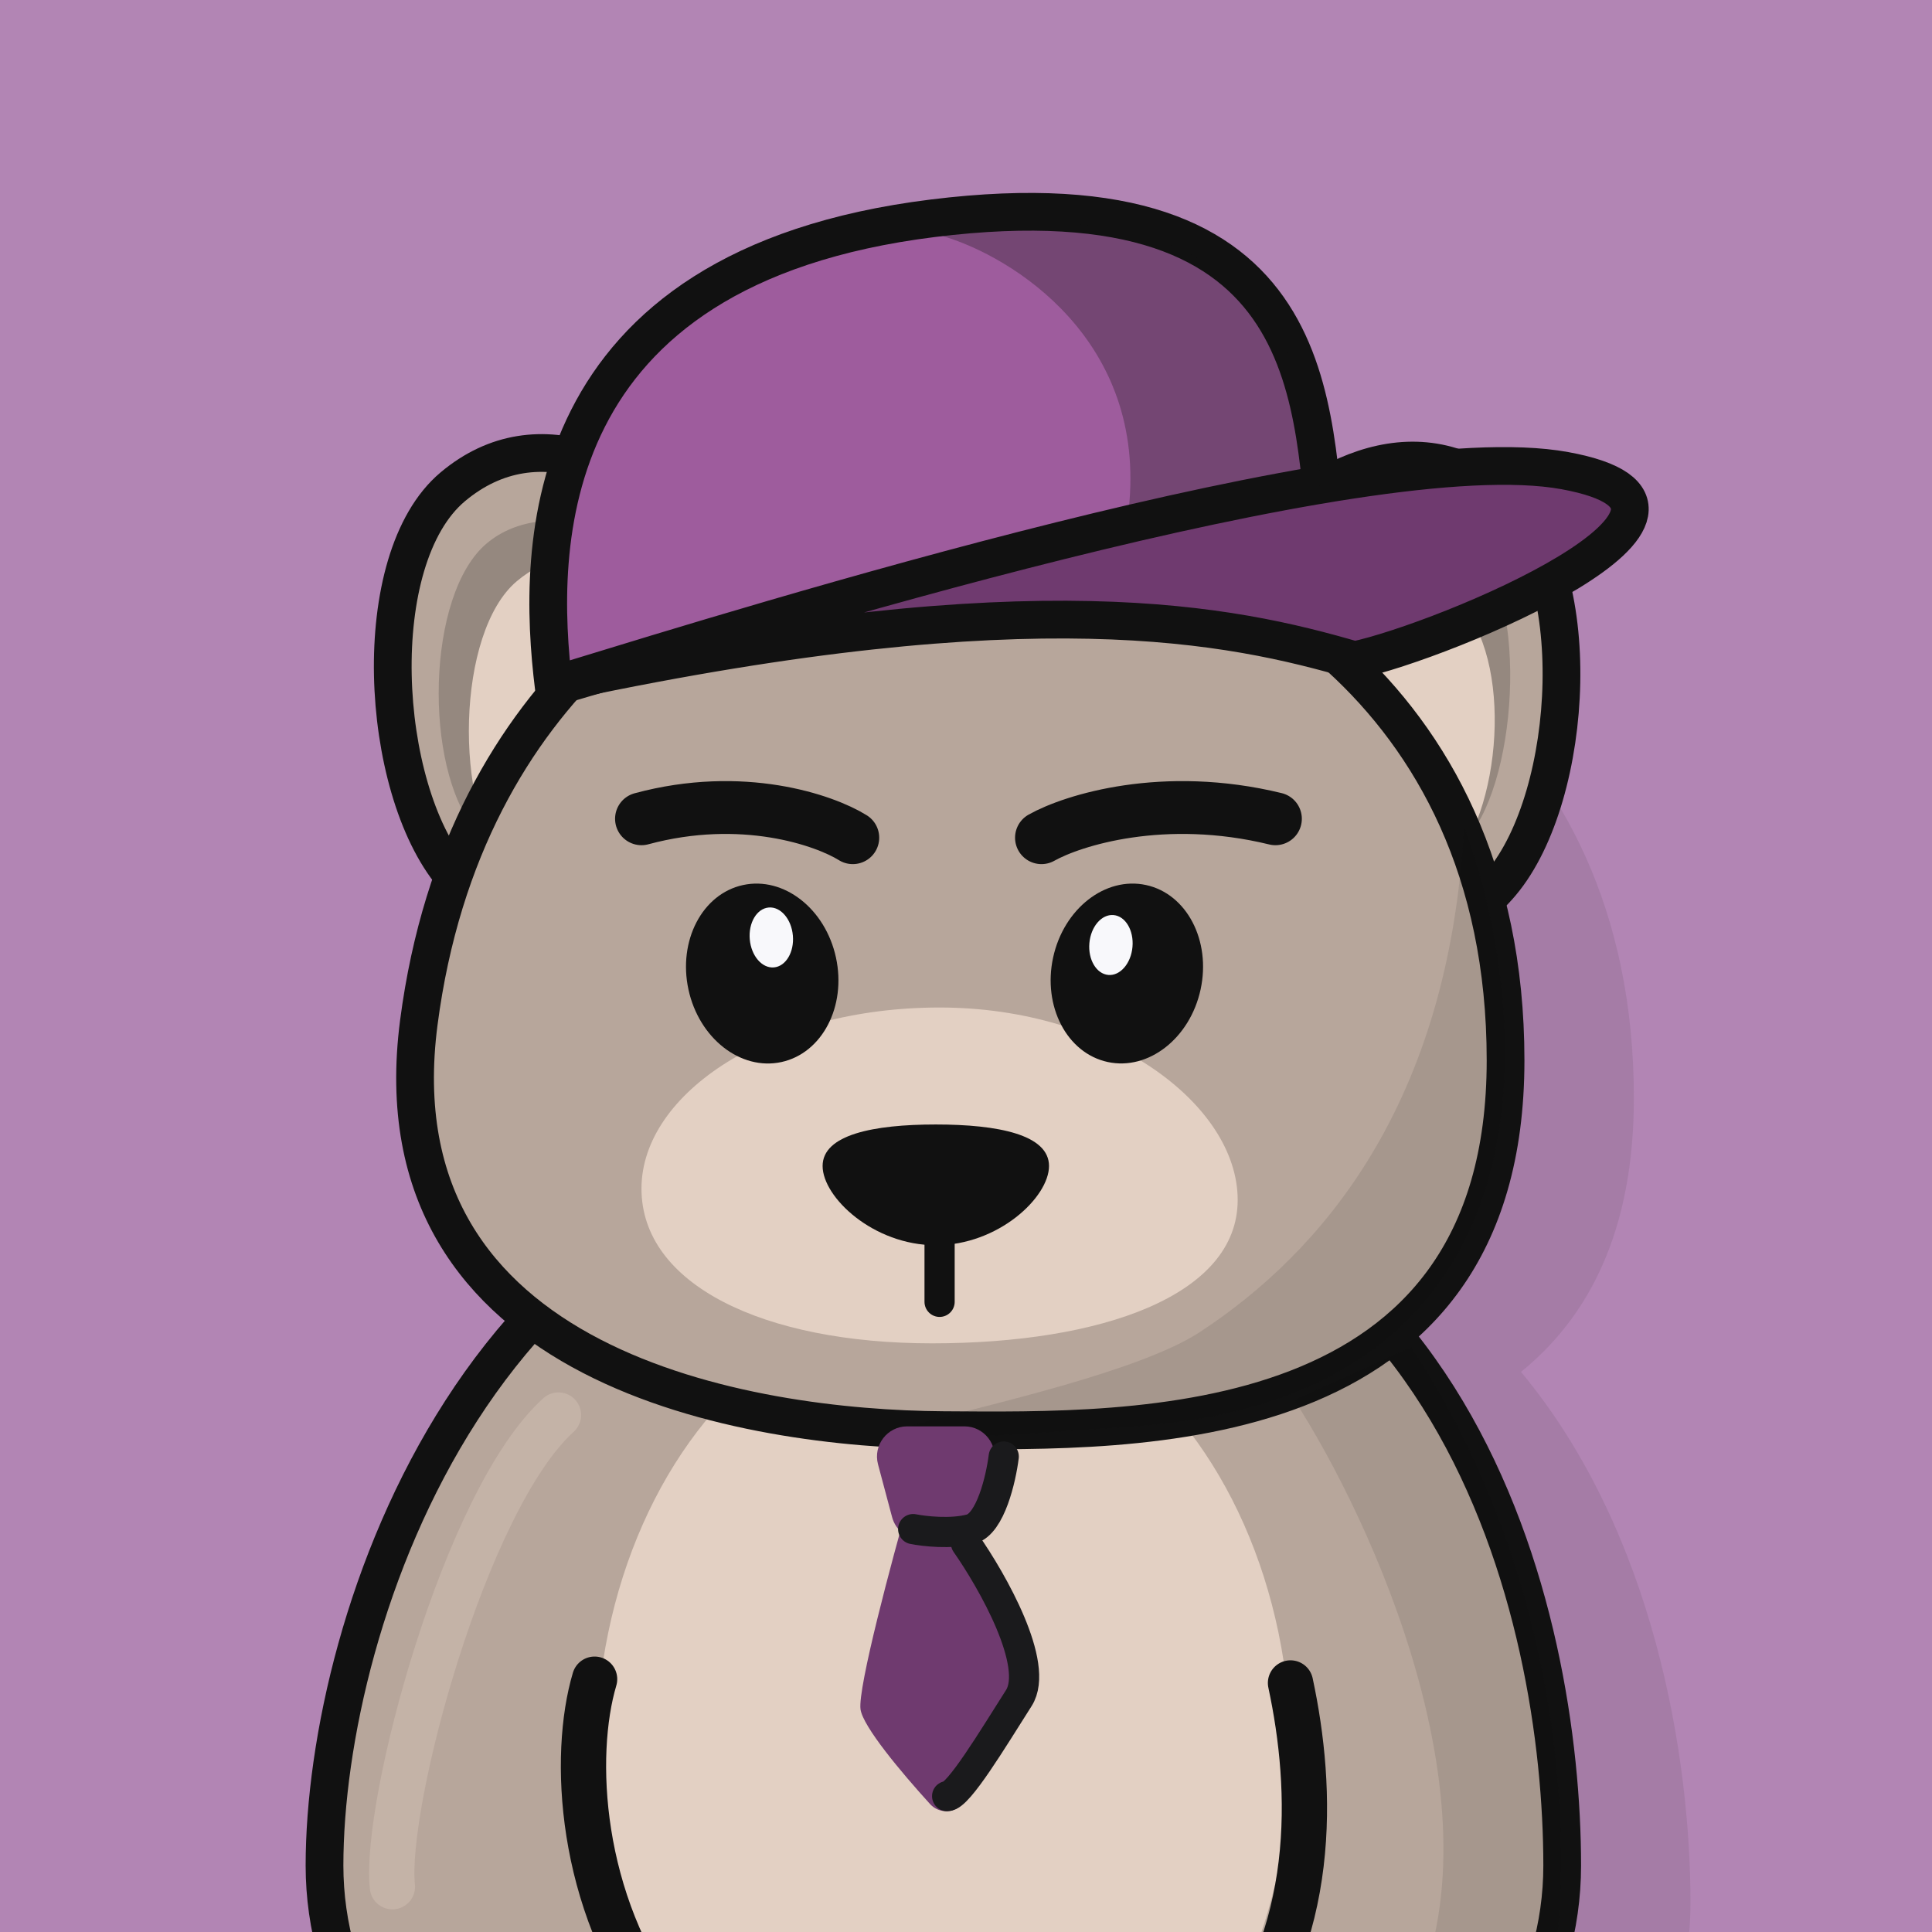 <svg width="256" height="256" viewBox="0 0 256 256" fill="none" xmlns="http://www.w3.org/2000/svg">
<rect x="0" y="0" width="256" height="256" fill="#808080" stroke="none"/>
<g clip-path="url(#clip0_5527_32016)">
<rect width="256" height="256" fill="#B285B4"/>
<path opacity="0.1" fill-rule="evenodd" clip-rule="evenodd" d="M157.995 74.5C177.495 77.167 216.495 95.1 216.495 145.5C216.495 163.203 210.47 174.536 201.54 181.782C219.328 203.176 223.999 233.087 223.999 252.191C223.999 284.67 187.286 311 141.999 311C96.711 311 59.999 284.67 59.999 252.191C59.999 232.467 67.743 201.226 87.487 179.729C76.845 171.595 70.055 159.202 72.495 140.5C78.495 94.5 111.328 77.333 126.995 74.5C129.495 70.167 149.995 61 149.995 61C149.995 61 144.495 65 141.995 74.5C152.995 67.499 160.995 67.499 160.995 67.499C156.995 72 157.995 74.5 157.995 74.5Z" fill="#28282E"/>
<path d="M82.999 100C71.575 109.584 69.759 127.636 59.998 116C50.237 104.364 48.574 74.085 59.998 64.501C71.422 54.917 85.425 62.012 95.186 73.647C104.947 85.283 94.423 90.416 82.999 100Z" fill="#B7A69B" stroke="#111111" stroke-width="5" stroke-linejoin="round"/>
<path d="M175.948 101C187.372 110.584 189.187 128.636 198.949 117C208.71 105.364 210.373 75.085 198.949 65.501C187.525 55.917 173.522 63.012 163.761 74.647C153.999 86.283 164.524 91.416 175.948 101Z" fill="#B7A69B" stroke="#111111" stroke-width="5" stroke-linejoin="round"/>
<path opacity="0.2" d="M79.537 97.207C71.484 103.962 69.882 118.202 63.001 109.999C56.12 101.797 56.445 78.755 64.498 71.999C72.552 65.243 87.118 70.798 93.999 79C100.88 87.202 87.591 90.451 79.537 97.207Z" fill="#111111"/>
<path d="M83.535 102.207C75.482 108.963 73.88 123.202 66.999 115C60.118 106.798 60.443 83.756 68.496 77C76.549 70.244 85.245 75.428 92.126 83.63C99.007 91.833 91.588 95.451 83.535 102.207Z" fill="#E3D0C3"/>
<path opacity="0.2" d="M176.413 98.206C184.466 104.962 187.621 119.202 194.502 111C201.383 102.798 202.555 77.755 194.502 70.999C186.449 64.243 174.38 71.298 167.499 79.5C160.618 87.702 168.36 91.451 176.413 98.206Z" fill="#111111"/>
<path d="M175.499 98C183.552 104.756 185.569 122.702 192.451 114.5C199.332 106.298 200.504 85.756 192.451 79C184.397 72.244 175.702 77.428 168.82 85.63C161.939 93.833 167.446 91.244 175.499 98Z" fill="#E3D0C3"/>
<path d="M206.999 247.191C206.999 279.67 170.286 306 124.999 306C79.711 306 42.999 279.67 42.999 247.191C42.999 214.712 63.999 151 124.999 151C193.499 151 206.999 214.712 206.999 247.191Z" fill="#B7A69B" stroke="#111111" stroke-width="5" stroke-linejoin="round"/>
<ellipse cx="124.999" cy="232" rx="46" ry="60" fill="#E3D0C3"/>
<path d="M199.495 140.5C199.495 90.1 160.495 72.167 140.995 69.5C140.995 69.5 139.995 67 143.995 62.499C143.995 62.499 135.995 62.499 124.995 69.5C127.495 60 132.995 56 132.995 56C132.995 56 112.495 65.167 109.995 69.5C94.328 72.333 61.495 89.5 55.495 135.5C49.495 181.5 99.328 189.333 124.995 189.5C150.661 189.667 199.495 190.9 199.495 140.5Z" fill="#B7A69B" stroke="#111111" stroke-width="5" stroke-linejoin="round"/>
<path d="M163.999 159C163.999 171.703 145.866 177.999 123.499 177.999C101.131 177.999 84.999 170.203 84.999 157.5C84.999 144.797 102.131 133.5 124.499 133.5C146.866 133.5 163.999 146.297 163.999 159Z" fill="#E3D0C3"/>
<path d="M138 111C142.167 108.66 154.2 104.883 169 108.493" stroke="#111111" stroke-width="7" stroke-linecap="round" stroke-linejoin="bevel"/>
<path d="M113 111C109.237 108.66 98.368 104.883 85 108.493" stroke="#111111" stroke-width="7" stroke-linecap="round" stroke-linejoin="bevel"/>
<ellipse cx="100.997" cy="129" rx="10" ry="12" transform="rotate(-12.228 100.997 129)" fill="#111111"/>
<ellipse cx="10" cy="12" rx="10" ry="12" transform="matrix(-0.977 -0.212 -0.212 0.977 161.628 119.391)" fill="#111111"/>
<ellipse cx="2.867" cy="3.983" rx="2.867" ry="3.983" transform="matrix(-0.996 -0.087 -0.087 0.996 150.406 121.5)" fill="#F8F8FB"/>
<ellipse cx="102.204" cy="124.218" rx="2.867" ry="3.983" transform="rotate(-5 102.204 124.218)" fill="#F8F8FB"/>
<path d="M124.5 155L124.5 172.5" stroke="#111111" stroke-width="4" stroke-linecap="round"/>
<path d="M139 154.5C139 158.642 132.284 165 124 165C115.716 165 109 158.642 109 154.5C109 150.358 115.716 149 124 149C132.284 149 139 150.358 139 154.5Z" fill="#111111"/>
<path d="M170.999 223C173.999 237 174.754 256.643 161.999 272" stroke="#111111" stroke-width="6" stroke-linecap="round" stroke-linejoin="bevel"/>
<path d="M78.787 222.5C75.795 232.562 76.661 251.95 87.999 267" stroke="#111111" stroke-width="6" stroke-linecap="round" stroke-linejoin="bevel"/>
<path opacity="0.1" d="M150.498 189C207.298 185 203.165 134.333 193.998 109.5C191.999 146.5 174.999 166 158.998 176.5C143.196 186.87 79.498 194 150.498 189Z" fill="#111111"/>
<path opacity="0.1" d="M186.999 265.5C199.399 239.9 181.832 201.5 171.499 185.5L186.999 178.5C208.599 211.3 208.332 248.167 205.499 262.5C194.165 274.167 174.599 291.1 186.999 265.5Z" fill="#111111"/>
<path opacity="0.3" d="M51.996 250C50.829 239.167 61.599 198.7 73.999 187.5" stroke="#E3D0C3" stroke-width="6" stroke-linecap="round" stroke-linejoin="bevel"/>
<path d="M114.025 226.5C113.625 223.7 118.191 206.667 120.525 198.5H125.523C129.523 205.833 137.323 221.4 136.523 225C135.869 227.945 131.155 234.436 127.637 238.891C126.527 240.296 124.44 240.368 123.235 239.043C119.405 234.83 114.353 228.795 114.025 226.5Z" fill="#6F3A6F"/>
<path d="M116.342 194.031C115.664 191.491 117.578 189 120.206 189H127.794C130.422 189 132.336 191.491 131.658 194.031L129.792 201.031C129.325 202.782 127.739 204 125.927 204H122.073C120.261 204 118.675 202.782 118.208 201.031L116.342 194.031Z" fill="#6F3A6F"/>
<path d="M133 193C132.636 195.913 131.255 201.915 128.636 202.614C126.018 203.313 122.455 202.905 121 202.614" stroke="#1A1A1C" stroke-width="4" stroke-linecap="round"/>
<path d="M128 204.5C131.5 209.5 137.8 220.6 135 225C131.5 230.5 127 238 125.5 238" stroke="#1A1A1C" stroke-width="4" stroke-linecap="round"/>
<path d="M175.973 73.312C178.285 91.947 174.753 73.463 145.705 77.067C118.976 76.856 73.38 91.078 73.38 91.078C71.068 72.443 71.012 35.446 123.609 28.921C176.207 22.396 173.661 54.677 175.973 73.312Z" fill="#9E5C9D" stroke="#111111" stroke-width="5" stroke-linejoin="round"/>
<path d="M207.365 62.365C180.747 57.482 99.705 82.718 75.285 90.181C137.148 77.122 163.067 82.702 179.501 87.485C191.364 84.99 233.984 67.249 207.365 62.365Z" fill="#6F3A6F" stroke="#111111" stroke-width="5" stroke-linejoin="round"/>
<path opacity="0.3" d="M149.559 67.519C152.011 45.046 134.148 33.995 124.91 31.278C165.353 22.633 175.065 49.744 174.865 64.38L149.559 67.519Z" fill="#111111"/>
</g>
<defs>
<clipPath id="clip0_5527_32016">
<rect width="256" height="256" fill="white"/>
</clipPath>
</defs>
</svg>
